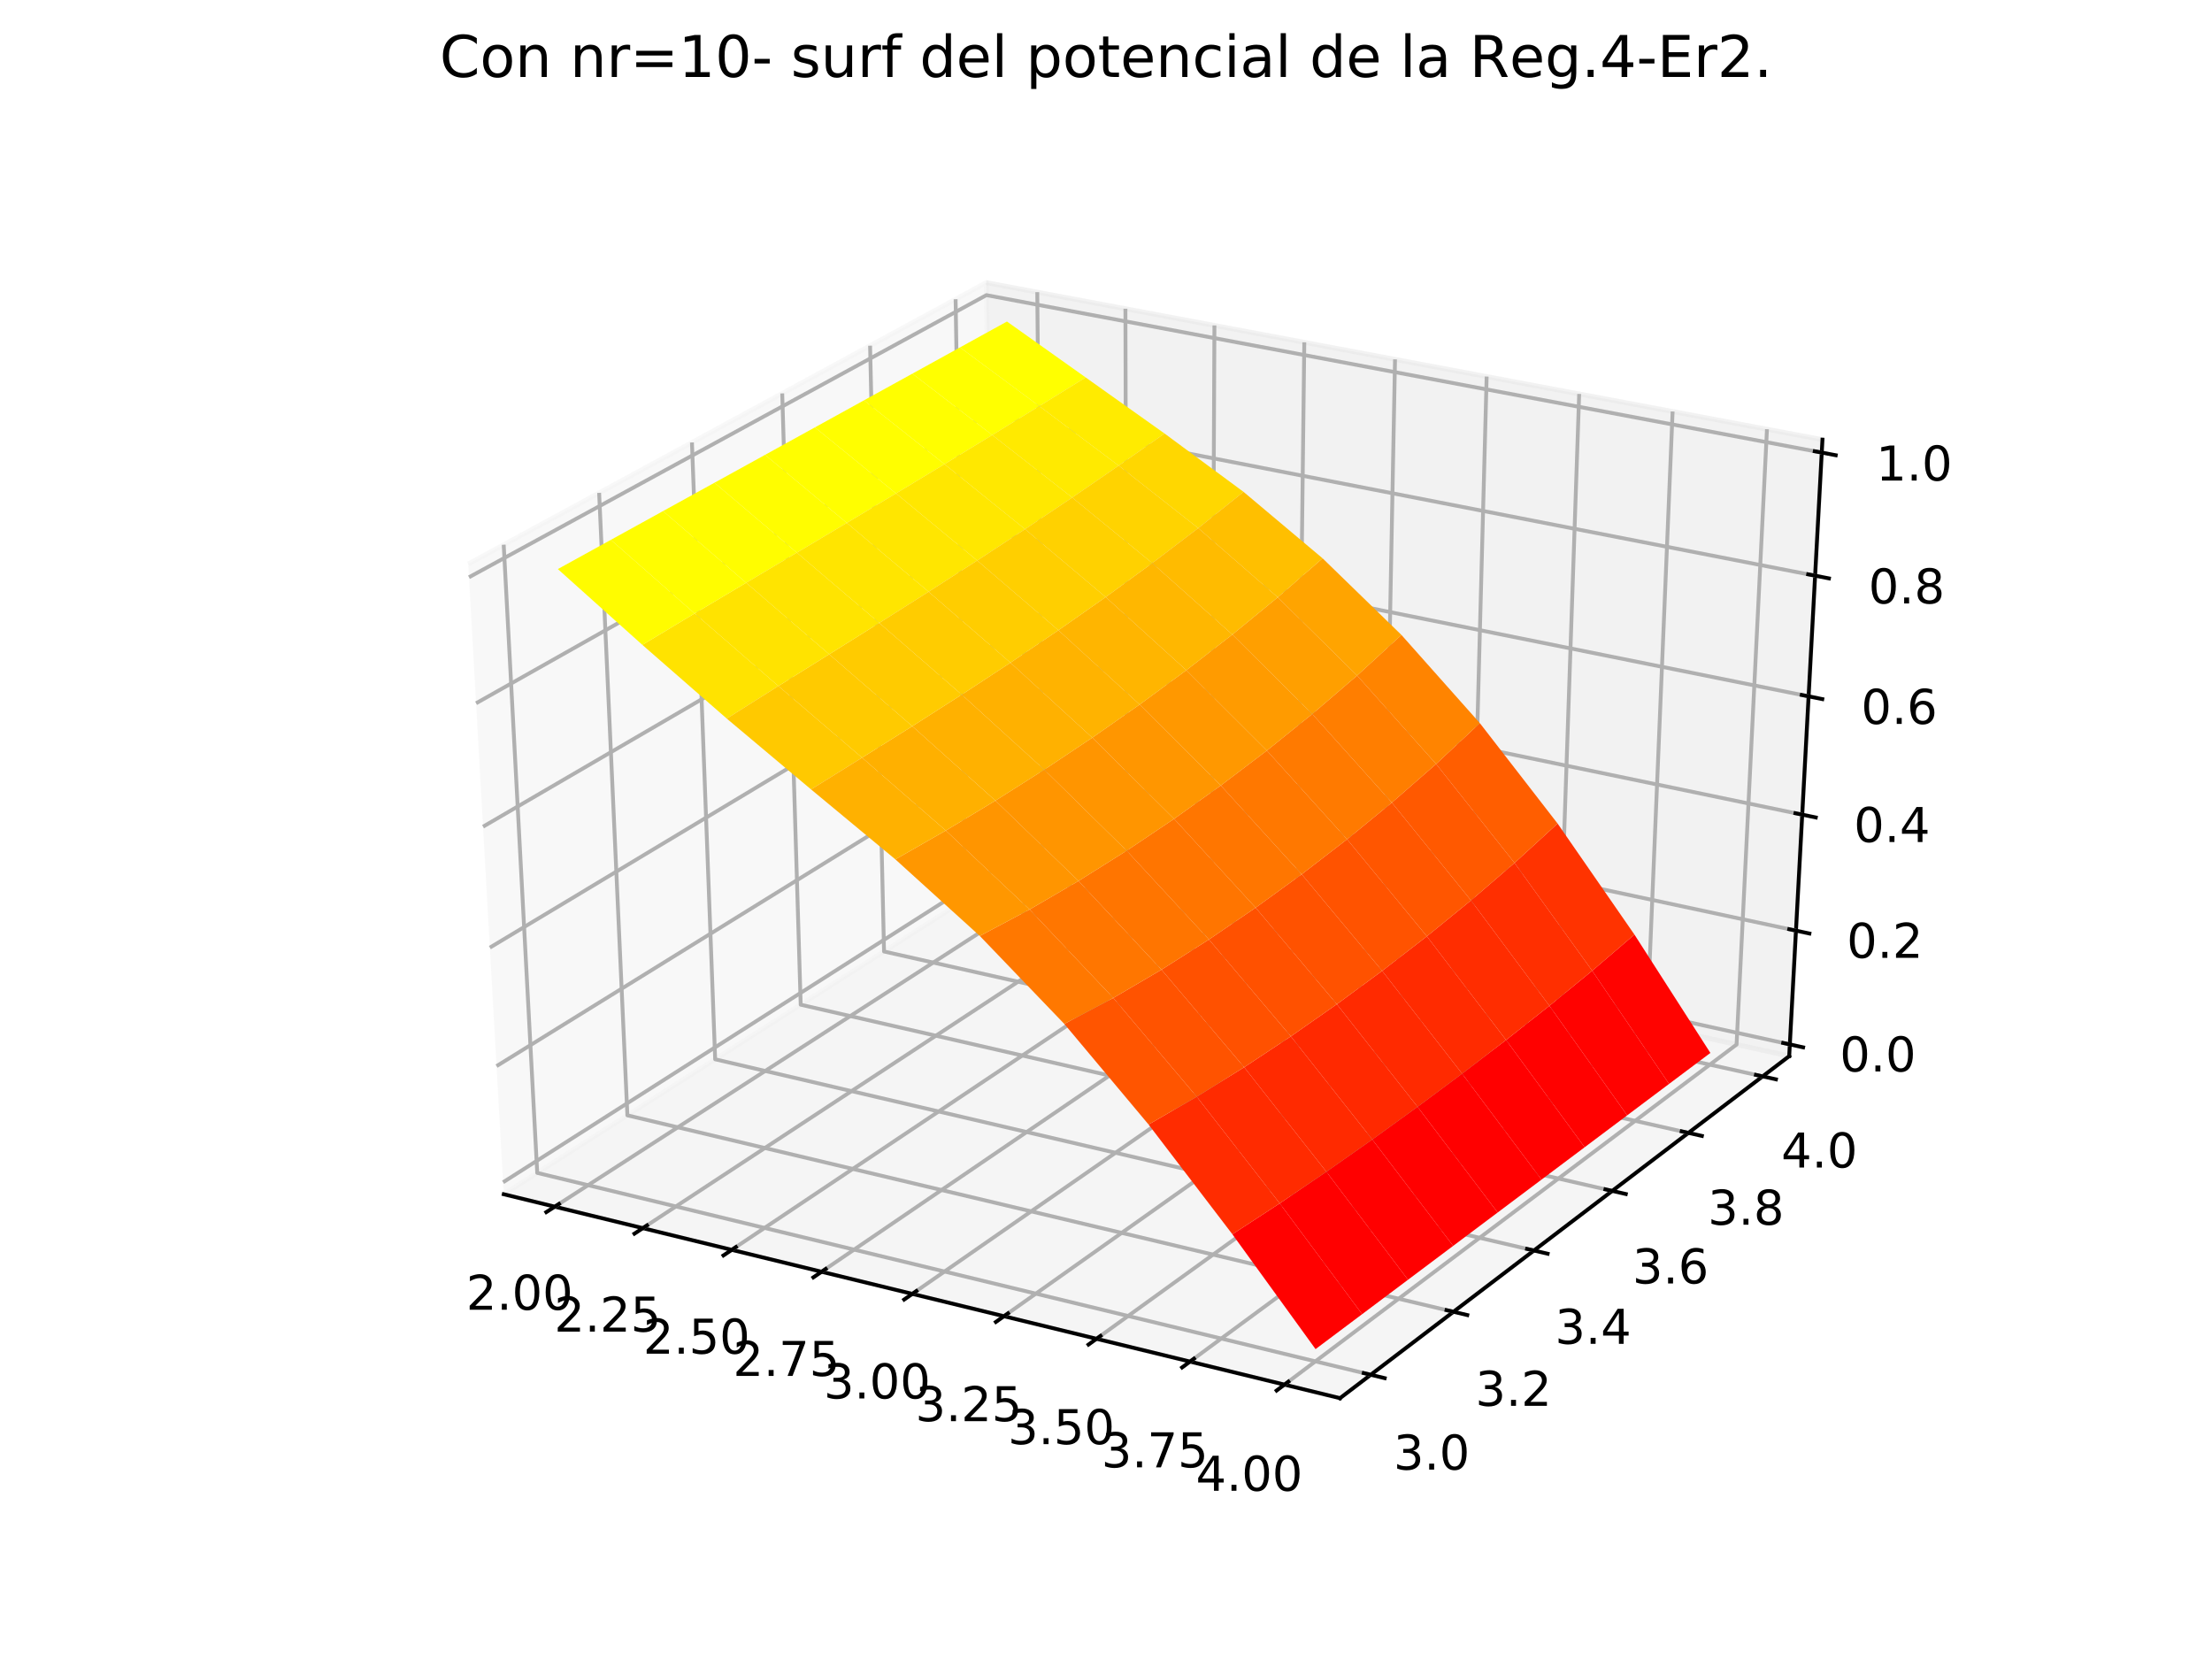 <?xml version="1.0" encoding="utf-8" standalone="no"?>
<!DOCTYPE svg PUBLIC "-//W3C//DTD SVG 1.1//EN"
  "http://www.w3.org/Graphics/SVG/1.1/DTD/svg11.dtd">
<!-- Created with matplotlib (https://matplotlib.org/) -->
<svg height="345.6pt" version="1.1" viewBox="0 0 460.8 345.6" width="460.8pt" xmlns="http://www.w3.org/2000/svg" xmlns:xlink="http://www.w3.org/1999/xlink">
 <defs>
  <style type="text/css">
*{stroke-linecap:butt;stroke-linejoin:round;}
  </style>
 </defs>
 <g id="figure_1">
  <g id="patch_1">
   <path d="M 0 345.6 
L 460.8 345.6 
L 460.8 0 
L 0 0 
z
" style="fill:#ffffff;"/>
  </g>
  <g id="patch_2">
   <path d="M 57.6 307.584 
L 414.72 307.584 
L 414.72 41.472 
L 57.6 41.472 
z
" style="fill:#ffffff;"/>
  </g>
  <g id="pane3d_1">
   <g id="patch_3">
    <path d="M 104.942 248.783 
L 207.151 183.538 
L 205.45 58.866 
L 97.541 117.487 
" style="fill:#f2f2f2;opacity:0.5;stroke:#f2f2f2;stroke-linejoin:miter;"/>
   </g>
  </g>
  <g id="pane3d_2">
   <g id="patch_4">
    <path d="M 207.151 183.538 
L 372.721 220.014 
L 379.649 91.583 
L 205.45 58.866 
" style="fill:#e6e6e6;opacity:0.5;stroke:#e6e6e6;stroke-linejoin:miter;"/>
   </g>
  </g>
  <g id="pane3d_3">
   <g id="patch_5">
    <path d="M 104.942 248.783 
L 279.144 291.265 
L 372.721 220.014 
L 207.151 183.538 
" style="fill:#ececec;opacity:0.5;stroke:#ececec;stroke-linejoin:miter;"/>
   </g>
  </g>
  <g id="axis3d_1">
   <g id="line2d_1">
    <path d="M 104.942 248.783 
L 279.144 291.265 
" style="fill:none;stroke:#000000;stroke-linecap:square;stroke-width:0.8;"/>
   </g>
   <g id="Line3DCollection_1">
    <path d="M 115.562 251.373 
L 217.277 185.769 
L 216.082 60.863 
" style="fill:none;stroke:#b0b0b0;stroke-width:0.8;"/>
    <path d="M 133.91 255.847 
L 234.762 189.621 
L 234.446 64.312 
" style="fill:none;stroke:#b0b0b0;stroke-width:0.8;"/>
    <path d="M 152.44 260.366 
L 252.406 193.508 
L 252.987 67.794 
" style="fill:none;stroke:#b0b0b0;stroke-width:0.8;"/>
    <path d="M 171.153 264.929 
L 270.212 197.431 
L 271.708 71.31 
" style="fill:none;stroke:#b0b0b0;stroke-width:0.8;"/>
    <path d="M 190.052 269.538 
L 288.183 201.39 
L 290.61 74.86 
" style="fill:none;stroke:#b0b0b0;stroke-width:0.8;"/>
    <path d="M 209.142 274.194 
L 306.321 205.386 
L 309.697 78.445 
" style="fill:none;stroke:#b0b0b0;stroke-width:0.8;"/>
    <path d="M 228.423 278.896 
L 324.628 209.419 
L 328.971 82.065 
" style="fill:none;stroke:#b0b0b0;stroke-width:0.8;"/>
    <path d="M 247.899 283.645 
L 343.107 213.49 
L 348.435 85.72 
" style="fill:none;stroke:#b0b0b0;stroke-width:0.8;"/>
    <path d="M 267.574 288.443 
L 361.759 217.599 
L 368.092 89.412 
" style="fill:none;stroke:#b0b0b0;stroke-width:0.8;"/>
   </g>
   <g id="xtick_1">
    <g id="line2d_2">
     <path d="M 116.439 250.807 
L 113.806 252.505 
" style="fill:none;stroke:#000000;stroke-linecap:square;stroke-width:0.8;"/>
    </g>
    <g id="text_1">
     <!-- 2.00 -->
     <defs>
      <path d="M 19.188 8.297 
L 53.609 8.297 
L 53.609 0 
L 7.328 0 
L 7.328 8.297 
Q 12.938 14.109 22.625 23.891 
Q 32.328 33.688 34.812 36.531 
Q 39.547 41.844 41.422 45.531 
Q 43.312 49.219 43.312 52.781 
Q 43.312 58.594 39.234 62.25 
Q 35.156 65.922 28.609 65.922 
Q 23.969 65.922 18.812 64.312 
Q 13.672 62.703 7.812 59.422 
L 7.812 69.391 
Q 13.766 71.781 18.938 73 
Q 24.125 74.219 28.422 74.219 
Q 39.75 74.219 46.484 68.547 
Q 53.219 62.891 53.219 53.422 
Q 53.219 48.922 51.531 44.891 
Q 49.859 40.875 45.406 35.406 
Q 44.188 33.984 37.641 27.219 
Q 31.109 20.453 19.188 8.297 
z
" id="DejaVuSans-50"/>
      <path d="M 10.688 12.406 
L 21 12.406 
L 21 0 
L 10.688 0 
z
" id="DejaVuSans-46"/>
      <path d="M 31.781 66.406 
Q 24.172 66.406 20.328 58.906 
Q 16.5 51.422 16.5 36.375 
Q 16.5 21.391 20.328 13.891 
Q 24.172 6.391 31.781 6.391 
Q 39.453 6.391 43.281 13.891 
Q 47.125 21.391 47.125 36.375 
Q 47.125 51.422 43.281 58.906 
Q 39.453 66.406 31.781 66.406 
z
M 31.781 74.219 
Q 44.047 74.219 50.516 64.516 
Q 56.984 54.828 56.984 36.375 
Q 56.984 17.969 50.516 8.266 
Q 44.047 -1.422 31.781 -1.422 
Q 19.531 -1.422 13.062 8.266 
Q 6.594 17.969 6.594 36.375 
Q 6.594 54.828 13.062 64.516 
Q 19.531 74.219 31.781 74.219 
z
" id="DejaVuSans-48"/>
     </defs>
     <g transform="translate(97.109 272.845)scale(0.1 -0.1)">
      <use xlink:href="#DejaVuSans-50"/>
      <use x="63.623" xlink:href="#DejaVuSans-46"/>
      <use x="95.41" xlink:href="#DejaVuSans-48"/>
      <use x="159.033" xlink:href="#DejaVuSans-48"/>
     </g>
    </g>
   </g>
   <g id="xtick_2">
    <g id="line2d_3">
     <path d="M 134.78 255.276 
L 132.169 256.991 
" style="fill:none;stroke:#000000;stroke-linecap:square;stroke-width:0.8;"/>
    </g>
    <g id="text_2">
     <!-- 2.25 -->
     <defs>
      <path d="M 10.797 72.906 
L 49.516 72.906 
L 49.516 64.594 
L 19.828 64.594 
L 19.828 46.734 
Q 21.969 47.469 24.109 47.828 
Q 26.266 48.188 28.422 48.188 
Q 40.625 48.188 47.75 41.5 
Q 54.891 34.812 54.891 23.391 
Q 54.891 11.625 47.562 5.094 
Q 40.234 -1.422 26.906 -1.422 
Q 22.312 -1.422 17.547 -0.641 
Q 12.797 0.141 7.719 1.703 
L 7.719 11.625 
Q 12.109 9.234 16.797 8.062 
Q 21.484 6.891 26.703 6.891 
Q 35.156 6.891 40.078 11.328 
Q 45.016 15.766 45.016 23.391 
Q 45.016 31 40.078 35.438 
Q 35.156 39.891 26.703 39.891 
Q 22.75 39.891 18.812 39.016 
Q 14.891 38.141 10.797 36.281 
z
" id="DejaVuSans-53"/>
     </defs>
     <g transform="translate(115.455 277.396)scale(0.1 -0.1)">
      <use xlink:href="#DejaVuSans-50"/>
      <use x="63.623" xlink:href="#DejaVuSans-46"/>
      <use x="95.41" xlink:href="#DejaVuSans-50"/>
      <use x="159.033" xlink:href="#DejaVuSans-53"/>
     </g>
    </g>
   </g>
   <g id="xtick_3">
    <g id="line2d_4">
     <path d="M 153.302 259.789 
L 150.713 261.521 
" style="fill:none;stroke:#000000;stroke-linecap:square;stroke-width:0.8;"/>
    </g>
    <g id="text_3">
     <!-- 2.50 -->
     <g transform="translate(133.983 281.992)scale(0.1 -0.1)">
      <use xlink:href="#DejaVuSans-50"/>
      <use x="63.623" xlink:href="#DejaVuSans-46"/>
      <use x="95.41" xlink:href="#DejaVuSans-53"/>
      <use x="159.033" xlink:href="#DejaVuSans-48"/>
     </g>
    </g>
   </g>
   <g id="xtick_4">
    <g id="line2d_5">
     <path d="M 172.007 264.347 
L 169.441 266.096 
" style="fill:none;stroke:#000000;stroke-linecap:square;stroke-width:0.8;"/>
    </g>
    <g id="text_4">
     <!-- 2.75 -->
     <defs>
      <path d="M 8.203 72.906 
L 55.078 72.906 
L 55.078 68.703 
L 28.609 0 
L 18.312 0 
L 43.219 64.594 
L 8.203 64.594 
z
" id="DejaVuSans-55"/>
     </defs>
     <g transform="translate(152.694 286.633)scale(0.1 -0.1)">
      <use xlink:href="#DejaVuSans-50"/>
      <use x="63.623" xlink:href="#DejaVuSans-46"/>
      <use x="95.41" xlink:href="#DejaVuSans-55"/>
      <use x="159.033" xlink:href="#DejaVuSans-53"/>
     </g>
    </g>
   </g>
   <g id="xtick_5">
    <g id="line2d_6">
     <path d="M 190.899 268.95 
L 188.356 270.717 
" style="fill:none;stroke:#000000;stroke-linecap:square;stroke-width:0.8;"/>
    </g>
    <g id="text_5">
     <!-- 3.00 -->
     <defs>
      <path d="M 40.578 39.312 
Q 47.656 37.797 51.625 33 
Q 55.609 28.219 55.609 21.188 
Q 55.609 10.406 48.188 4.484 
Q 40.766 -1.422 27.094 -1.422 
Q 22.516 -1.422 17.656 -0.516 
Q 12.797 0.391 7.625 2.203 
L 7.625 11.719 
Q 11.719 9.328 16.594 8.109 
Q 21.484 6.891 26.812 6.891 
Q 36.078 6.891 40.938 10.547 
Q 45.797 14.203 45.797 21.188 
Q 45.797 27.641 41.281 31.266 
Q 36.766 34.906 28.719 34.906 
L 20.219 34.906 
L 20.219 43.016 
L 29.109 43.016 
Q 36.375 43.016 40.234 45.922 
Q 44.094 48.828 44.094 54.297 
Q 44.094 59.906 40.109 62.906 
Q 36.141 65.922 28.719 65.922 
Q 24.656 65.922 20.016 65.031 
Q 15.375 64.156 9.812 62.312 
L 9.812 71.094 
Q 15.438 72.656 20.344 73.438 
Q 25.25 74.219 29.594 74.219 
Q 40.828 74.219 47.359 69.109 
Q 53.906 64.016 53.906 55.328 
Q 53.906 49.266 50.438 45.094 
Q 46.969 40.922 40.578 39.312 
z
" id="DejaVuSans-51"/>
     </defs>
     <g transform="translate(171.593 291.321)scale(0.1 -0.1)">
      <use xlink:href="#DejaVuSans-51"/>
      <use x="63.623" xlink:href="#DejaVuSans-46"/>
      <use x="95.41" xlink:href="#DejaVuSans-48"/>
      <use x="159.033" xlink:href="#DejaVuSans-48"/>
     </g>
    </g>
   </g>
   <g id="xtick_6">
    <g id="line2d_7">
     <path d="M 209.98 273.6 
L 207.461 275.384 
" style="fill:none;stroke:#000000;stroke-linecap:square;stroke-width:0.8;"/>
    </g>
    <g id="text_6">
     <!-- 3.25 -->
     <g transform="translate(190.681 296.057)scale(0.1 -0.1)">
      <use xlink:href="#DejaVuSans-51"/>
      <use x="63.623" xlink:href="#DejaVuSans-46"/>
      <use x="95.41" xlink:href="#DejaVuSans-50"/>
      <use x="159.033" xlink:href="#DejaVuSans-53"/>
     </g>
    </g>
   </g>
   <g id="xtick_7">
    <g id="line2d_8">
     <path d="M 229.254 278.296 
L 226.758 280.098 
" style="fill:none;stroke:#000000;stroke-linecap:square;stroke-width:0.8;"/>
    </g>
    <g id="text_7">
     <!-- 3.50 -->
     <g transform="translate(209.962 300.84)scale(0.1 -0.1)">
      <use xlink:href="#DejaVuSans-51"/>
      <use x="63.623" xlink:href="#DejaVuSans-46"/>
      <use x="95.41" xlink:href="#DejaVuSans-53"/>
      <use x="159.033" xlink:href="#DejaVuSans-48"/>
     </g>
    </g>
   </g>
   <g id="xtick_8">
    <g id="line2d_9">
     <path d="M 248.722 283.039 
L 246.252 284.86 
" style="fill:none;stroke:#000000;stroke-linecap:square;stroke-width:0.8;"/>
    </g>
    <g id="text_8">
     <!-- 3.75 -->
     <g transform="translate(229.438 305.671)scale(0.1 -0.1)">
      <use xlink:href="#DejaVuSans-51"/>
      <use x="63.623" xlink:href="#DejaVuSans-46"/>
      <use x="95.41" xlink:href="#DejaVuSans-55"/>
      <use x="159.033" xlink:href="#DejaVuSans-53"/>
     </g>
    </g>
   </g>
   <g id="xtick_9">
    <g id="line2d_10">
     <path d="M 268.388 287.831 
L 265.943 289.67 
" style="fill:none;stroke:#000000;stroke-linecap:square;stroke-width:0.8;"/>
    </g>
    <g id="text_9">
     <!-- 4.00 -->
     <defs>
      <path d="M 37.797 64.312 
L 12.891 25.391 
L 37.797 25.391 
z
M 35.203 72.906 
L 47.609 72.906 
L 47.609 25.391 
L 58.016 25.391 
L 58.016 17.188 
L 47.609 17.188 
L 47.609 0 
L 37.797 0 
L 37.797 17.188 
L 4.891 17.188 
L 4.891 26.703 
z
" id="DejaVuSans-52"/>
     </defs>
     <g transform="translate(249.113 310.552)scale(0.1 -0.1)">
      <use xlink:href="#DejaVuSans-52"/>
      <use x="63.623" xlink:href="#DejaVuSans-46"/>
      <use x="95.41" xlink:href="#DejaVuSans-48"/>
      <use x="159.033" xlink:href="#DejaVuSans-48"/>
     </g>
    </g>
   </g>
  </g>
  <g id="axis3d_2">
   <g id="line2d_11">
    <path d="M 372.721 220.014 
L 279.144 291.265 
" style="fill:none;stroke:#000000;stroke-linecap:square;stroke-width:0.8;"/>
   </g>
   <g id="Line3DCollection_2">
    <path d="M 104.93 113.473 
L 111.915 244.331 
L 285.548 286.389 
" style="fill:none;stroke:#b0b0b0;stroke-width:0.8;"/>
    <path d="M 124.81 102.673 
L 130.696 232.343 
L 302.782 273.267 
" style="fill:none;stroke:#b0b0b0;stroke-width:0.8;"/>
    <path d="M 144.143 92.171 
L 148.984 220.668 
L 319.544 260.504 
" style="fill:none;stroke:#b0b0b0;stroke-width:0.8;"/>
    <path d="M 162.95 81.954 
L 166.801 209.296 
L 335.853 248.086 
" style="fill:none;stroke:#b0b0b0;stroke-width:0.8;"/>
    <path d="M 181.252 72.012 
L 184.162 198.213 
L 351.728 235.998 
" style="fill:none;stroke:#b0b0b0;stroke-width:0.8;"/>
    <path d="M 199.07 62.332 
L 201.087 187.409 
L 367.186 224.228 
" style="fill:none;stroke:#b0b0b0;stroke-width:0.8;"/>
   </g>
   <g id="xtick_10">
    <g id="line2d_12">
     <path d="M 284.095 286.037 
L 288.458 287.093 
" style="fill:none;stroke:#000000;stroke-linecap:square;stroke-width:0.8;"/>
    </g>
    <g id="text_10">
     <!-- 3.0 -->
     <g transform="translate(290.296 306.145)scale(0.1 -0.1)">
      <use xlink:href="#DejaVuSans-51"/>
      <use x="63.623" xlink:href="#DejaVuSans-46"/>
      <use x="95.41" xlink:href="#DejaVuSans-48"/>
     </g>
    </g>
   </g>
   <g id="xtick_11">
    <g id="line2d_13">
     <path d="M 301.342 272.924 
L 305.663 273.952 
" style="fill:none;stroke:#000000;stroke-linecap:square;stroke-width:0.8;"/>
    </g>
    <g id="text_11">
     <!-- 3.2 -->
     <g transform="translate(307.345 292.861)scale(0.1 -0.1)">
      <use xlink:href="#DejaVuSans-51"/>
      <use x="63.623" xlink:href="#DejaVuSans-46"/>
      <use x="95.41" xlink:href="#DejaVuSans-50"/>
     </g>
    </g>
   </g>
   <g id="xtick_12">
    <g id="line2d_14">
     <path d="M 318.118 260.171 
L 322.398 261.171 
" style="fill:none;stroke:#000000;stroke-linecap:square;stroke-width:0.8;"/>
    </g>
    <g id="text_12">
     <!-- 3.4 -->
     <g transform="translate(323.927 279.94)scale(0.1 -0.1)">
      <use xlink:href="#DejaVuSans-51"/>
      <use x="63.623" xlink:href="#DejaVuSans-46"/>
      <use x="95.41" xlink:href="#DejaVuSans-52"/>
     </g>
    </g>
   </g>
   <g id="xtick_13">
    <g id="line2d_15">
     <path d="M 334.441 247.762 
L 338.681 248.734 
" style="fill:none;stroke:#000000;stroke-linecap:square;stroke-width:0.8;"/>
    </g>
    <g id="text_13">
     <!-- 3.6 -->
     <defs>
      <path d="M 33.016 40.375 
Q 26.375 40.375 22.484 35.828 
Q 18.609 31.297 18.609 23.391 
Q 18.609 15.531 22.484 10.953 
Q 26.375 6.391 33.016 6.391 
Q 39.656 6.391 43.531 10.953 
Q 47.406 15.531 47.406 23.391 
Q 47.406 31.297 43.531 35.828 
Q 39.656 40.375 33.016 40.375 
z
M 52.594 71.297 
L 52.594 62.312 
Q 48.875 64.062 45.094 64.984 
Q 41.312 65.922 37.594 65.922 
Q 27.828 65.922 22.672 59.328 
Q 17.531 52.734 16.797 39.406 
Q 19.672 43.656 24.016 45.922 
Q 28.375 48.188 33.594 48.188 
Q 44.578 48.188 50.953 41.516 
Q 57.328 34.859 57.328 23.391 
Q 57.328 12.156 50.688 5.359 
Q 44.047 -1.422 33.016 -1.422 
Q 20.359 -1.422 13.672 8.266 
Q 6.984 17.969 6.984 36.375 
Q 6.984 53.656 15.188 63.938 
Q 23.391 74.219 37.203 74.219 
Q 40.922 74.219 44.703 73.484 
Q 48.484 72.75 52.594 71.297 
z
" id="DejaVuSans-54"/>
     </defs>
     <g transform="translate(340.062 267.369)scale(0.1 -0.1)">
      <use xlink:href="#DejaVuSans-51"/>
      <use x="63.623" xlink:href="#DejaVuSans-46"/>
      <use x="95.41" xlink:href="#DejaVuSans-54"/>
     </g>
    </g>
   </g>
   <g id="xtick_14">
    <g id="line2d_16">
     <path d="M 350.329 235.683 
L 354.53 236.63 
" style="fill:none;stroke:#000000;stroke-linecap:square;stroke-width:0.8;"/>
    </g>
    <g id="text_14">
     <!-- 3.8 -->
     <defs>
      <path d="M 31.781 34.625 
Q 24.75 34.625 20.719 30.859 
Q 16.703 27.094 16.703 20.516 
Q 16.703 13.922 20.719 10.156 
Q 24.75 6.391 31.781 6.391 
Q 38.812 6.391 42.859 10.172 
Q 46.922 13.969 46.922 20.516 
Q 46.922 27.094 42.891 30.859 
Q 38.875 34.625 31.781 34.625 
z
M 21.922 38.812 
Q 15.578 40.375 12.031 44.719 
Q 8.5 49.078 8.5 55.328 
Q 8.5 64.062 14.719 69.141 
Q 20.953 74.219 31.781 74.219 
Q 42.672 74.219 48.875 69.141 
Q 55.078 64.062 55.078 55.328 
Q 55.078 49.078 51.531 44.719 
Q 48 40.375 41.703 38.812 
Q 48.828 37.156 52.797 32.312 
Q 56.781 27.484 56.781 20.516 
Q 56.781 9.906 50.312 4.234 
Q 43.844 -1.422 31.781 -1.422 
Q 19.734 -1.422 13.25 4.234 
Q 6.781 9.906 6.781 20.516 
Q 6.781 27.484 10.781 32.312 
Q 14.797 37.156 21.922 38.812 
z
M 18.312 54.391 
Q 18.312 48.734 21.844 45.562 
Q 25.391 42.391 31.781 42.391 
Q 38.141 42.391 41.719 45.562 
Q 45.312 48.734 45.312 54.391 
Q 45.312 60.062 41.719 63.234 
Q 38.141 66.406 31.781 66.406 
Q 25.391 66.406 21.844 63.234 
Q 18.312 60.062 18.312 54.391 
z
" id="DejaVuSans-56"/>
     </defs>
     <g transform="translate(355.768 255.131)scale(0.1 -0.1)">
      <use xlink:href="#DejaVuSans-51"/>
      <use x="63.623" xlink:href="#DejaVuSans-46"/>
      <use x="95.41" xlink:href="#DejaVuSans-56"/>
     </g>
    </g>
   </g>
   <g id="xtick_15">
    <g id="line2d_17">
     <path d="M 365.8 223.921 
L 369.961 224.844 
" style="fill:none;stroke:#000000;stroke-linecap:square;stroke-width:0.8;"/>
    </g>
    <g id="text_15">
     <!-- 4.0 -->
     <g transform="translate(371.061 243.216)scale(0.1 -0.1)">
      <use xlink:href="#DejaVuSans-52"/>
      <use x="63.623" xlink:href="#DejaVuSans-46"/>
      <use x="95.41" xlink:href="#DejaVuSans-48"/>
     </g>
    </g>
   </g>
  </g>
  <g id="axis3d_3">
   <g id="line2d_18">
    <path d="M 372.721 220.014 
L 379.649 91.583 
" style="fill:none;stroke:#000000;stroke-linecap:square;stroke-width:0.8;"/>
   </g>
   <g id="Line3DCollection_3">
    <path d="M 372.853 217.571 
L 207.119 181.162 
L 104.801 246.29 
" style="fill:none;stroke:#b0b0b0;stroke-width:0.8;"/>
    <path d="M 374.131 193.87 
L 206.804 158.115 
L 103.437 222.092 
" style="fill:none;stroke:#b0b0b0;stroke-width:0.8;"/>
    <path d="M 375.435 169.704 
L 206.484 134.636 
L 102.046 197.405 
" style="fill:none;stroke:#b0b0b0;stroke-width:0.8;"/>
    <path d="M 376.764 145.061 
L 206.157 110.713 
L 100.626 172.213 
" style="fill:none;stroke:#b0b0b0;stroke-width:0.8;"/>
    <path d="M 378.12 119.926 
L 205.825 86.333 
L 99.177 146.501 
" style="fill:none;stroke:#b0b0b0;stroke-width:0.8;"/>
    <path d="M 379.503 94.284 
L 205.485 61.482 
L 97.697 120.253 
" style="fill:none;stroke:#b0b0b0;stroke-width:0.8;"/>
   </g>
   <g id="xtick_16">
    <g id="line2d_19">
     <path d="M 371.47 217.267 
L 375.622 218.179 
" style="fill:none;stroke:#000000;stroke-linecap:square;stroke-width:0.8;"/>
    </g>
    <g id="text_16">
     <!-- 0.0 -->
     <g transform="translate(383.251 223.204)scale(0.1 -0.1)">
      <use xlink:href="#DejaVuSans-48"/>
      <use x="63.623" xlink:href="#DejaVuSans-46"/>
      <use x="95.41" xlink:href="#DejaVuSans-48"/>
     </g>
    </g>
   </g>
   <g id="xtick_17">
    <g id="line2d_20">
     <path d="M 372.735 193.571 
L 376.928 194.467 
" style="fill:none;stroke:#000000;stroke-linecap:square;stroke-width:0.8;"/>
    </g>
    <g id="text_17">
     <!-- 0.2 -->
     <g transform="translate(384.704 199.537)scale(0.1 -0.1)">
      <use xlink:href="#DejaVuSans-48"/>
      <use x="63.623" xlink:href="#DejaVuSans-46"/>
      <use x="95.41" xlink:href="#DejaVuSans-50"/>
     </g>
    </g>
   </g>
   <g id="xtick_18">
    <g id="line2d_21">
     <path d="M 374.024 169.412 
L 378.259 170.291 
" style="fill:none;stroke:#000000;stroke-linecap:square;stroke-width:0.8;"/>
    </g>
    <g id="text_18">
     <!-- 0.4 -->
     <g transform="translate(386.186 175.408)scale(0.1 -0.1)">
      <use xlink:href="#DejaVuSans-48"/>
      <use x="63.623" xlink:href="#DejaVuSans-46"/>
      <use x="95.41" xlink:href="#DejaVuSans-52"/>
     </g>
    </g>
   </g>
   <g id="xtick_19">
    <g id="line2d_22">
     <path d="M 375.339 144.774 
L 379.618 145.636 
" style="fill:none;stroke:#000000;stroke-linecap:square;stroke-width:0.8;"/>
    </g>
    <g id="text_19">
     <!-- 0.6 -->
     <g transform="translate(387.696 150.803)scale(0.1 -0.1)">
      <use xlink:href="#DejaVuSans-48"/>
      <use x="63.623" xlink:href="#DejaVuSans-46"/>
      <use x="95.41" xlink:href="#DejaVuSans-54"/>
     </g>
    </g>
   </g>
   <g id="xtick_20">
    <g id="line2d_23">
     <path d="M 376.68 119.645 
L 381.003 120.488 
" style="fill:none;stroke:#000000;stroke-linecap:square;stroke-width:0.8;"/>
    </g>
    <g id="text_20">
     <!-- 0.8 -->
     <g transform="translate(389.237 125.708)scale(0.1 -0.1)">
      <use xlink:href="#DejaVuSans-48"/>
      <use x="63.623" xlink:href="#DejaVuSans-46"/>
      <use x="95.41" xlink:href="#DejaVuSans-56"/>
     </g>
    </g>
   </g>
   <g id="xtick_21">
    <g id="line2d_24">
     <path d="M 378.048 94.009 
L 382.416 94.833 
" style="fill:none;stroke:#000000;stroke-linecap:square;stroke-width:0.8;"/>
    </g>
    <g id="text_21">
     <!-- 1.0 -->
     <defs>
      <path d="M 12.406 8.297 
L 28.516 8.297 
L 28.516 63.922 
L 10.984 60.406 
L 10.984 69.391 
L 28.422 72.906 
L 38.281 72.906 
L 38.281 8.297 
L 54.391 8.297 
L 54.391 0 
L 12.406 0 
z
" id="DejaVuSans-49"/>
     </defs>
     <g transform="translate(390.809 100.107)scale(0.1 -0.1)">
      <use xlink:href="#DejaVuSans-49"/>
      <use x="63.623" xlink:href="#DejaVuSans-46"/>
      <use x="95.41" xlink:href="#DejaVuSans-48"/>
     </g>
    </g>
   </g>
  </g>
  <g id="axes_1">
   <g id="Poly3DCollection_1">
    <path clip-path="url(#p6ddcb82cd3)" d="M 331.685 202.226 
L 347.701 225.797 
L 356.303 219.344 
L 340.487 194.693 
z
" style="fill:#ff0300;"/>
    <path clip-path="url(#p6ddcb82cd3)" d="M 315.506 179.765 
L 331.685 202.226 
L 340.487 194.693 
L 324.475 171.559 
z
" style="fill:#ff3300;"/>
    <path clip-path="url(#p6ddcb82cd3)" d="M 299.171 159.154 
L 315.506 179.765 
L 324.475 171.559 
L 308.281 150.644 
z
" style="fill:#ff5e00;"/>
    <path clip-path="url(#p6ddcb82cd3)" d="M 322.773 209.522 
L 338.972 232.346 
L 347.701 225.797 
L 331.685 202.226 
z
" style="fill:#ff0200;"/>
    <path clip-path="url(#p6ddcb82cd3)" d="M 199.989 72.368 
L 216.506 84.599 
L 226.167 78.63 
L 209.767 66.979 
z
" style="fill:#ffff00;"/>
    <path clip-path="url(#p6ddcb82cd3)" d="M 282.714 140.727 
L 299.171 159.154 
L 308.281 150.644 
L 291.945 132.27 
z
" style="fill:#ff8400;"/>
    <path clip-path="url(#p6ddcb82cd3)" d="M 216.506 84.599 
L 233.049 96.999 
L 242.599 90.311 
L 226.167 78.63 
z
" style="fill:#ffeb00;"/>
    <path clip-path="url(#p6ddcb82cd3)" d="M 266.181 124.433 
L 282.714 140.727 
L 291.945 132.27 
L 275.521 116.309 
z
" style="fill:#ffa400;"/>
    <path clip-path="url(#p6ddcb82cd3)" d="M 233.049 96.999 
L 249.614 110.02 
L 259.058 102.469 
L 242.599 90.311 
z
" style="fill:#ffd700;"/>
    <path clip-path="url(#p6ddcb82cd3)" d="M 306.432 187.572 
L 322.773 209.522 
L 331.685 202.226 
L 315.506 179.765 
z
" style="fill:#ff2f00;"/>
    <path clip-path="url(#p6ddcb82cd3)" d="M 249.614 110.02 
L 266.181 124.433 
L 275.521 116.309 
L 259.058 102.469 
z
" style="fill:#ffbf00;"/>
    <path clip-path="url(#p6ddcb82cd3)" d="M 289.955 167.198 
L 306.432 187.572 
L 315.506 179.765 
L 299.171 159.154 
z
" style="fill:#ff5900;"/>
    <path clip-path="url(#p6ddcb82cd3)" d="M 313.742 216.654 
L 330.112 238.992 
L 338.972 232.346 
L 322.773 209.522 
z
" style="fill:#ff0100;"/>
    <path clip-path="url(#p6ddcb82cd3)" d="M 273.372 148.738 
L 289.955 167.198 
L 299.171 159.154 
L 282.714 140.727 
z
" style="fill:#ff7e00;"/>
    <path clip-path="url(#p6ddcb82cd3)" d="M 190.064 77.839 
L 206.703 90.625 
L 216.506 84.599 
L 199.989 72.368 
z
" style="fill:#ffff00;"/>
    <path clip-path="url(#p6ddcb82cd3)" d="M 206.703 90.625 
L 223.363 103.645 
L 233.049 96.999 
L 216.506 84.599 
z
" style="fill:#ffea00;"/>
    <path clip-path="url(#p6ddcb82cd3)" d="M 256.721 132.189 
L 273.372 148.738 
L 282.714 140.727 
L 266.181 124.433 
z
" style="fill:#ff9f00;"/>
    <path clip-path="url(#p6ddcb82cd3)" d="M 223.363 103.645 
L 240.041 117.308 
L 249.614 110.02 
L 233.049 96.999 
z
" style="fill:#ffd300;"/>
    <path clip-path="url(#p6ddcb82cd3)" d="M 240.041 117.308 
L 256.721 132.189 
L 266.181 124.433 
L 249.614 110.02 
z
" style="fill:#ffbb00;"/>
    <path clip-path="url(#p6ddcb82cd3)" d="M 297.244 195.051 
L 313.742 216.654 
L 322.773 209.522 
L 306.432 187.572 
z
" style="fill:#ff2d00;"/>
    <path clip-path="url(#p6ddcb82cd3)" d="M 280.623 174.841 
L 297.244 195.051 
L 306.432 187.572 
L 289.955 167.198 
z
" style="fill:#ff5600;"/>
    <path clip-path="url(#p6ddcb82cd3)" d="M 304.586 223.662 
L 321.12 245.737 
L 330.112 238.992 
L 313.742 216.654 
z
" style="fill:#ff0000;"/>
    <path clip-path="url(#p6ddcb82cd3)" d="M 263.908 156.36 
L 280.623 174.841 
L 289.955 167.198 
L 273.372 148.738 
z
" style="fill:#ff7a00;"/>
    <path clip-path="url(#p6ddcb82cd3)" d="M 179.99 83.391 
L 196.755 96.69 
L 206.703 90.625 
L 190.064 77.839 
z
" style="fill:#fffe00;"/>
    <path clip-path="url(#p6ddcb82cd3)" d="M 247.133 139.622 
L 263.908 156.36 
L 273.372 148.738 
L 256.721 132.189 
z
" style="fill:#ff9b00;"/>
    <path clip-path="url(#p6ddcb82cd3)" d="M 196.755 96.69 
L 213.538 110.234 
L 223.363 103.645 
L 206.703 90.625 
z
" style="fill:#ffe800;"/>
    <path clip-path="url(#p6ddcb82cd3)" d="M 230.335 124.386 
L 247.133 139.622 
L 256.721 132.189 
L 240.041 117.308 
z
" style="fill:#ffb700;"/>
    <path clip-path="url(#p6ddcb82cd3)" d="M 213.538 110.234 
L 230.335 124.386 
L 240.041 117.308 
L 223.363 103.645 
z
" style="fill:#ffd100;"/>
    <path clip-path="url(#p6ddcb82cd3)" d="M 287.932 202.25 
L 304.586 223.662 
L 313.742 216.654 
L 297.244 195.051 
z
" style="fill:#ff2b00;"/>
    <path clip-path="url(#p6ddcb82cd3)" d="M 271.166 182.129 
L 287.932 202.25 
L 297.244 195.051 
L 280.623 174.841 
z
" style="fill:#ff5300;"/>
    <path clip-path="url(#p6ddcb82cd3)" d="M 295.299 230.568 
L 311.992 252.585 
L 321.12 245.737 
L 304.586 223.662 
z
" style="fill:#ff0000;"/>
    <path clip-path="url(#p6ddcb82cd3)" d="M 254.314 163.633 
L 271.166 182.129 
L 280.623 174.841 
L 263.908 156.36 
z
" style="fill:#ff7800;"/>
    <path clip-path="url(#p6ddcb82cd3)" d="M 237.411 146.773 
L 254.314 163.633 
L 263.908 156.36 
L 247.133 139.622 
z
" style="fill:#ff9800;"/>
    <path clip-path="url(#p6ddcb82cd3)" d="M 169.763 89.028 
L 186.658 102.789 
L 196.755 96.69 
L 179.99 83.391 
z
" style="fill:#fffe00;"/>
    <path clip-path="url(#p6ddcb82cd3)" d="M 186.658 102.789 
L 203.567 116.771 
L 213.538 110.234 
L 196.755 96.69 
z
" style="fill:#ffe700;"/>
    <path clip-path="url(#p6ddcb82cd3)" d="M 220.488 131.291 
L 237.411 146.773 
L 247.133 139.622 
L 230.335 124.386 
z
" style="fill:#ffb500;"/>
    <path clip-path="url(#p6ddcb82cd3)" d="M 203.567 116.771 
L 220.488 131.291 
L 230.335 124.386 
L 213.538 110.234 
z
" style="fill:#ffcf00;"/>
    <path clip-path="url(#p6ddcb82cd3)" d="M 278.49 209.195 
L 295.299 230.568 
L 304.586 223.662 
L 287.932 202.25 
z
" style="fill:#ff2a00;"/>
    <path clip-path="url(#p6ddcb82cd3)" d="M 261.576 189.087 
L 278.49 209.195 
L 287.932 202.25 
L 271.166 182.129 
z
" style="fill:#ff5200;"/>
    <path clip-path="url(#p6ddcb82cd3)" d="M 244.584 170.582 
L 261.576 189.087 
L 271.166 182.129 
L 254.314 163.633 
z
" style="fill:#ff7600;"/>
    <path clip-path="url(#p6ddcb82cd3)" d="M 285.874 237.38 
L 302.724 259.537 
L 311.992 252.585 
L 295.299 230.568 
z
" style="fill:#ff0000;"/>
    <path clip-path="url(#p6ddcb82cd3)" d="M 227.547 153.672 
L 244.584 170.582 
L 254.314 163.633 
L 237.411 146.773 
z
" style="fill:#ff9600;"/>
    <path clip-path="url(#p6ddcb82cd3)" d="M 159.379 94.752 
L 176.409 108.931 
L 186.658 102.789 
L 169.763 89.028 
z
" style="fill:#fffe00;"/>
    <path clip-path="url(#p6ddcb82cd3)" d="M 210.496 138.053 
L 227.547 153.672 
L 237.411 146.773 
L 220.488 131.291 
z
" style="fill:#ffb300;"/>
    <path clip-path="url(#p6ddcb82cd3)" d="M 176.409 108.931 
L 193.447 123.275 
L 203.567 116.771 
L 186.658 102.789 
z
" style="fill:#ffe600;"/>
    <path clip-path="url(#p6ddcb82cd3)" d="M 193.447 123.275 
L 210.496 138.053 
L 220.488 131.291 
L 203.567 116.771 
z
" style="fill:#ffcd00;"/>
    <path clip-path="url(#p6ddcb82cd3)" d="M 268.91 215.891 
L 285.874 237.38 
L 295.299 230.568 
L 278.49 209.195 
z
" style="fill:#ff2900;"/>
    <path clip-path="url(#p6ddcb82cd3)" d="M 251.845 195.718 
L 268.91 215.891 
L 278.49 209.195 
L 261.576 189.087 
z
" style="fill:#ff5100;"/>
    <path clip-path="url(#p6ddcb82cd3)" d="M 234.707 177.215 
L 251.845 195.718 
L 261.576 189.087 
L 244.584 170.582 
z
" style="fill:#ff7500;"/>
    <path clip-path="url(#p6ddcb82cd3)" d="M 276.308 244.092 
L 293.314 266.596 
L 302.724 259.537 
L 285.874 237.38 
z
" style="fill:#ff0000;"/>
    <path clip-path="url(#p6ddcb82cd3)" d="M 217.534 160.34 
L 234.707 177.215 
L 244.584 170.582 
L 227.547 153.672 
z
" style="fill:#ff9500;"/>
    <path clip-path="url(#p6ddcb82cd3)" d="M 200.351 144.704 
L 217.534 160.34 
L 227.547 153.672 
L 210.496 138.053 
z
" style="fill:#ffb100;"/>
    <path clip-path="url(#p6ddcb82cd3)" d="M 148.836 100.563 
L 166.002 115.128 
L 176.409 108.931 
L 159.379 94.752 
z
" style="fill:#fffd00;"/>
    <path clip-path="url(#p6ddcb82cd3)" d="M 166.002 115.128 
L 183.174 129.771 
L 193.447 123.275 
L 176.409 108.931 
z
" style="fill:#ffe500;"/>
    <path clip-path="url(#p6ddcb82cd3)" d="M 183.174 129.771 
L 200.351 144.704 
L 210.496 138.053 
L 193.447 123.275 
z
" style="fill:#ffcc00;"/>
    <path clip-path="url(#p6ddcb82cd3)" d="M 259.185 222.326 
L 276.308 244.092 
L 285.874 237.38 
L 268.91 215.891 
z
" style="fill:#ff2a00;"/>
    <path clip-path="url(#p6ddcb82cd3)" d="M 241.963 202.003 
L 259.185 222.326 
L 268.91 215.891 
L 251.845 195.718 
z
" style="fill:#ff5100;"/>
    <path clip-path="url(#p6ddcb82cd3)" d="M 224.677 183.52 
L 241.963 202.003 
L 251.845 195.718 
L 234.707 177.215 
z
" style="fill:#ff7500;"/>
    <path clip-path="url(#p6ddcb82cd3)" d="M 266.594 250.683 
L 283.759 273.765 
L 293.314 266.596 
L 276.308 244.092 
z
" style="fill:#ff0000;"/>
    <path clip-path="url(#p6ddcb82cd3)" d="M 207.364 166.789 
L 224.677 183.52 
L 234.707 177.215 
L 217.534 160.34 
z
" style="fill:#ff9500;"/>
    <path clip-path="url(#p6ddcb82cd3)" d="M 190.05 151.282 
L 207.364 166.789 
L 217.534 160.34 
L 200.351 144.704 
z
" style="fill:#ffb100;"/>
    <path clip-path="url(#p6ddcb82cd3)" d="M 138.129 106.465 
L 155.436 121.404 
L 166.002 115.128 
L 148.836 100.563 
z
" style="fill:#fffd00;"/>
    <path clip-path="url(#p6ddcb82cd3)" d="M 172.742 136.3 
L 190.05 151.282 
L 200.351 144.704 
L 183.174 129.771 
z
" style="fill:#ffcb00;"/>
    <path clip-path="url(#p6ddcb82cd3)" d="M 155.436 121.404 
L 172.742 136.3 
L 183.174 129.771 
L 166.002 115.128 
z
" style="fill:#ffe400;"/>
    <path clip-path="url(#p6ddcb82cd3)" d="M 249.308 228.466 
L 266.594 250.683 
L 276.308 244.092 
L 259.185 222.326 
z
" style="fill:#ff2b00;"/>
    <path clip-path="url(#p6ddcb82cd3)" d="M 231.924 207.893 
L 249.308 228.466 
L 259.185 222.326 
L 241.963 202.003 
z
" style="fill:#ff5300;"/>
    <path clip-path="url(#p6ddcb82cd3)" d="M 214.483 189.463 
L 231.924 207.893 
L 241.963 202.003 
L 224.677 183.52 
z
" style="fill:#ff7600;"/>
    <path clip-path="url(#p6ddcb82cd3)" d="M 256.726 257.116 
L 274.054 281.045 
L 283.759 273.765 
L 266.594 250.683 
z
" style="fill:#ff0100;"/>
    <path clip-path="url(#p6ddcb82cd3)" d="M 197.03 173.021 
L 214.483 189.463 
L 224.677 183.52 
L 207.364 166.789 
z
" style="fill:#ff9500;"/>
    <path clip-path="url(#p6ddcb82cd3)" d="M 179.587 157.838 
L 197.03 173.021 
L 207.364 166.789 
L 190.05 151.282 
z
" style="fill:#ffb000;"/>
    <path clip-path="url(#p6ddcb82cd3)" d="M 162.151 142.915 
L 179.587 157.838 
L 190.05 151.282 
L 172.742 136.3 
z
" style="fill:#ffca00;"/>
    <path clip-path="url(#p6ddcb82cd3)" d="M 144.708 127.793 
L 162.151 142.915 
L 172.742 136.3 
L 155.436 121.404 
z
" style="fill:#ffe300;"/>
    <path clip-path="url(#p6ddcb82cd3)" d="M 127.254 112.459 
L 144.708 127.793 
L 155.436 121.404 
L 138.129 106.465 
z
" style="fill:#fffd00;"/>
    <path clip-path="url(#p6ddcb82cd3)" d="M 239.269 234.258 
L 256.726 257.116 
L 266.594 250.683 
L 249.308 228.466 
z
" style="fill:#ff2c00;"/>
    <path clip-path="url(#p6ddcb82cd3)" d="M 221.714 213.302 
L 239.269 234.258 
L 249.308 228.466 
L 231.924 207.893 
z
" style="fill:#ff5500;"/>
    <path clip-path="url(#p6ddcb82cd3)" d="M 204.115 194.979 
L 221.714 213.302 
L 231.924 207.893 
L 214.483 189.463 
z
" style="fill:#ff7800;"/>
    <path clip-path="url(#p6ddcb82cd3)" d="M 186.524 179.024 
L 204.115 194.979 
L 214.483 189.463 
L 197.03 173.021 
z
" style="fill:#ff9700;"/>
    <path clip-path="url(#p6ddcb82cd3)" d="M 133.815 134.339 
L 151.398 149.694 
L 162.151 142.915 
L 144.708 127.793 
z
" style="fill:#ffe300;"/>
    <path clip-path="url(#p6ddcb82cd3)" d="M 151.398 149.694 
L 168.96 164.45 
L 179.587 157.838 
L 162.151 142.915 
z
" style="fill:#ffc900;"/>
    <path clip-path="url(#p6ddcb82cd3)" d="M 168.96 164.45 
L 186.524 179.024 
L 197.03 173.021 
L 179.587 157.838 
z
" style="fill:#ffb100;"/>
    <path clip-path="url(#p6ddcb82cd3)" d="M 116.207 118.547 
L 133.815 134.339 
L 144.708 127.793 
L 127.254 112.459 
z
" style="fill:#fffc00;"/>
   </g>
  </g>
  <g id="text_22">
   <!-- Con nr=10- surf del potencial de la Reg.4-Er2. -->
   <defs>
    <path d="M 64.406 67.281 
L 64.406 56.891 
Q 59.422 61.531 53.781 63.812 
Q 48.141 66.109 41.797 66.109 
Q 29.297 66.109 22.656 58.469 
Q 16.016 50.828 16.016 36.375 
Q 16.016 21.969 22.656 14.328 
Q 29.297 6.688 41.797 6.688 
Q 48.141 6.688 53.781 8.984 
Q 59.422 11.281 64.406 15.922 
L 64.406 5.609 
Q 59.234 2.094 53.438 0.328 
Q 47.656 -1.422 41.219 -1.422 
Q 24.656 -1.422 15.125 8.703 
Q 5.609 18.844 5.609 36.375 
Q 5.609 53.953 15.125 64.078 
Q 24.656 74.219 41.219 74.219 
Q 47.75 74.219 53.531 72.484 
Q 59.328 70.75 64.406 67.281 
z
" id="DejaVuSans-67"/>
    <path d="M 30.609 48.391 
Q 23.391 48.391 19.188 42.75 
Q 14.984 37.109 14.984 27.297 
Q 14.984 17.484 19.156 11.844 
Q 23.344 6.203 30.609 6.203 
Q 37.797 6.203 41.984 11.859 
Q 46.188 17.531 46.188 27.297 
Q 46.188 37.016 41.984 42.703 
Q 37.797 48.391 30.609 48.391 
z
M 30.609 56 
Q 42.328 56 49.016 48.375 
Q 55.719 40.766 55.719 27.297 
Q 55.719 13.875 49.016 6.219 
Q 42.328 -1.422 30.609 -1.422 
Q 18.844 -1.422 12.172 6.219 
Q 5.516 13.875 5.516 27.297 
Q 5.516 40.766 12.172 48.375 
Q 18.844 56 30.609 56 
z
" id="DejaVuSans-111"/>
    <path d="M 54.891 33.016 
L 54.891 0 
L 45.906 0 
L 45.906 32.719 
Q 45.906 40.484 42.875 44.328 
Q 39.844 48.188 33.797 48.188 
Q 26.516 48.188 22.312 43.547 
Q 18.109 38.922 18.109 30.906 
L 18.109 0 
L 9.078 0 
L 9.078 54.688 
L 18.109 54.688 
L 18.109 46.188 
Q 21.344 51.125 25.703 53.562 
Q 30.078 56 35.797 56 
Q 45.219 56 50.047 50.172 
Q 54.891 44.344 54.891 33.016 
z
" id="DejaVuSans-110"/>
    <path id="DejaVuSans-32"/>
    <path d="M 41.109 46.297 
Q 39.594 47.172 37.812 47.578 
Q 36.031 48 33.891 48 
Q 26.266 48 22.188 43.047 
Q 18.109 38.094 18.109 28.812 
L 18.109 0 
L 9.078 0 
L 9.078 54.688 
L 18.109 54.688 
L 18.109 46.188 
Q 20.953 51.172 25.484 53.578 
Q 30.031 56 36.531 56 
Q 37.453 56 38.578 55.875 
Q 39.703 55.766 41.062 55.516 
z
" id="DejaVuSans-114"/>
    <path d="M 10.594 45.406 
L 73.188 45.406 
L 73.188 37.203 
L 10.594 37.203 
z
M 10.594 25.484 
L 73.188 25.484 
L 73.188 17.188 
L 10.594 17.188 
z
" id="DejaVuSans-61"/>
    <path d="M 4.891 31.391 
L 31.203 31.391 
L 31.203 23.391 
L 4.891 23.391 
z
" id="DejaVuSans-45"/>
    <path d="M 44.281 53.078 
L 44.281 44.578 
Q 40.484 46.531 36.375 47.5 
Q 32.281 48.484 27.875 48.484 
Q 21.188 48.484 17.844 46.438 
Q 14.5 44.391 14.5 40.281 
Q 14.5 37.156 16.891 35.375 
Q 19.281 33.594 26.516 31.984 
L 29.594 31.297 
Q 39.156 29.25 43.188 25.516 
Q 47.219 21.781 47.219 15.094 
Q 47.219 7.469 41.188 3.016 
Q 35.156 -1.422 24.609 -1.422 
Q 20.219 -1.422 15.453 -0.562 
Q 10.688 0.297 5.422 2 
L 5.422 11.281 
Q 10.406 8.688 15.234 7.391 
Q 20.062 6.109 24.812 6.109 
Q 31.156 6.109 34.562 8.281 
Q 37.984 10.453 37.984 14.406 
Q 37.984 18.062 35.516 20.016 
Q 33.062 21.969 24.703 23.781 
L 21.578 24.516 
Q 13.234 26.266 9.516 29.906 
Q 5.812 33.547 5.812 39.891 
Q 5.812 47.609 11.281 51.797 
Q 16.75 56 26.812 56 
Q 31.781 56 36.172 55.266 
Q 40.578 54.547 44.281 53.078 
z
" id="DejaVuSans-115"/>
    <path d="M 8.5 21.578 
L 8.5 54.688 
L 17.484 54.688 
L 17.484 21.922 
Q 17.484 14.156 20.5 10.266 
Q 23.531 6.391 29.594 6.391 
Q 36.859 6.391 41.078 11.031 
Q 45.312 15.672 45.312 23.688 
L 45.312 54.688 
L 54.297 54.688 
L 54.297 0 
L 45.312 0 
L 45.312 8.406 
Q 42.047 3.422 37.719 1 
Q 33.406 -1.422 27.688 -1.422 
Q 18.266 -1.422 13.375 4.438 
Q 8.5 10.297 8.5 21.578 
z
M 31.109 56 
z
" id="DejaVuSans-117"/>
    <path d="M 37.109 75.984 
L 37.109 68.5 
L 28.516 68.5 
Q 23.688 68.5 21.797 66.547 
Q 19.922 64.594 19.922 59.516 
L 19.922 54.688 
L 34.719 54.688 
L 34.719 47.703 
L 19.922 47.703 
L 19.922 0 
L 10.891 0 
L 10.891 47.703 
L 2.297 47.703 
L 2.297 54.688 
L 10.891 54.688 
L 10.891 58.5 
Q 10.891 67.625 15.141 71.797 
Q 19.391 75.984 28.609 75.984 
z
" id="DejaVuSans-102"/>
    <path d="M 45.406 46.391 
L 45.406 75.984 
L 54.391 75.984 
L 54.391 0 
L 45.406 0 
L 45.406 8.203 
Q 42.578 3.328 38.25 0.953 
Q 33.938 -1.422 27.875 -1.422 
Q 17.969 -1.422 11.734 6.484 
Q 5.516 14.406 5.516 27.297 
Q 5.516 40.188 11.734 48.094 
Q 17.969 56 27.875 56 
Q 33.938 56 38.25 53.625 
Q 42.578 51.266 45.406 46.391 
z
M 14.797 27.297 
Q 14.797 17.391 18.875 11.75 
Q 22.953 6.109 30.078 6.109 
Q 37.203 6.109 41.297 11.75 
Q 45.406 17.391 45.406 27.297 
Q 45.406 37.203 41.297 42.844 
Q 37.203 48.484 30.078 48.484 
Q 22.953 48.484 18.875 42.844 
Q 14.797 37.203 14.797 27.297 
z
" id="DejaVuSans-100"/>
    <path d="M 56.203 29.594 
L 56.203 25.203 
L 14.891 25.203 
Q 15.484 15.922 20.484 11.062 
Q 25.484 6.203 34.422 6.203 
Q 39.594 6.203 44.453 7.469 
Q 49.312 8.734 54.109 11.281 
L 54.109 2.781 
Q 49.266 0.734 44.188 -0.344 
Q 39.109 -1.422 33.891 -1.422 
Q 20.797 -1.422 13.156 6.188 
Q 5.516 13.812 5.516 26.812 
Q 5.516 40.234 12.766 48.109 
Q 20.016 56 32.328 56 
Q 43.359 56 49.781 48.891 
Q 56.203 41.797 56.203 29.594 
z
M 47.219 32.234 
Q 47.125 39.594 43.094 43.984 
Q 39.062 48.391 32.422 48.391 
Q 24.906 48.391 20.391 44.141 
Q 15.875 39.891 15.188 32.172 
z
" id="DejaVuSans-101"/>
    <path d="M 9.422 75.984 
L 18.406 75.984 
L 18.406 0 
L 9.422 0 
z
" id="DejaVuSans-108"/>
    <path d="M 18.109 8.203 
L 18.109 -20.797 
L 9.078 -20.797 
L 9.078 54.688 
L 18.109 54.688 
L 18.109 46.391 
Q 20.953 51.266 25.266 53.625 
Q 29.594 56 35.594 56 
Q 45.562 56 51.781 48.094 
Q 58.016 40.188 58.016 27.297 
Q 58.016 14.406 51.781 6.484 
Q 45.562 -1.422 35.594 -1.422 
Q 29.594 -1.422 25.266 0.953 
Q 20.953 3.328 18.109 8.203 
z
M 48.688 27.297 
Q 48.688 37.203 44.609 42.844 
Q 40.531 48.484 33.406 48.484 
Q 26.266 48.484 22.188 42.844 
Q 18.109 37.203 18.109 27.297 
Q 18.109 17.391 22.188 11.75 
Q 26.266 6.109 33.406 6.109 
Q 40.531 6.109 44.609 11.75 
Q 48.688 17.391 48.688 27.297 
z
" id="DejaVuSans-112"/>
    <path d="M 18.312 70.219 
L 18.312 54.688 
L 36.812 54.688 
L 36.812 47.703 
L 18.312 47.703 
L 18.312 18.016 
Q 18.312 11.328 20.141 9.422 
Q 21.969 7.516 27.594 7.516 
L 36.812 7.516 
L 36.812 0 
L 27.594 0 
Q 17.188 0 13.234 3.875 
Q 9.281 7.766 9.281 18.016 
L 9.281 47.703 
L 2.688 47.703 
L 2.688 54.688 
L 9.281 54.688 
L 9.281 70.219 
z
" id="DejaVuSans-116"/>
    <path d="M 48.781 52.594 
L 48.781 44.188 
Q 44.969 46.297 41.141 47.344 
Q 37.312 48.391 33.406 48.391 
Q 24.656 48.391 19.812 42.844 
Q 14.984 37.312 14.984 27.297 
Q 14.984 17.281 19.812 11.734 
Q 24.656 6.203 33.406 6.203 
Q 37.312 6.203 41.141 7.25 
Q 44.969 8.297 48.781 10.406 
L 48.781 2.094 
Q 45.016 0.344 40.984 -0.531 
Q 36.969 -1.422 32.422 -1.422 
Q 20.062 -1.422 12.781 6.344 
Q 5.516 14.109 5.516 27.297 
Q 5.516 40.672 12.859 48.328 
Q 20.219 56 33.016 56 
Q 37.156 56 41.109 55.141 
Q 45.062 54.297 48.781 52.594 
z
" id="DejaVuSans-99"/>
    <path d="M 9.422 54.688 
L 18.406 54.688 
L 18.406 0 
L 9.422 0 
z
M 9.422 75.984 
L 18.406 75.984 
L 18.406 64.594 
L 9.422 64.594 
z
" id="DejaVuSans-105"/>
    <path d="M 34.281 27.484 
Q 23.391 27.484 19.188 25 
Q 14.984 22.516 14.984 16.5 
Q 14.984 11.719 18.141 8.906 
Q 21.297 6.109 26.703 6.109 
Q 34.188 6.109 38.703 11.406 
Q 43.219 16.703 43.219 25.484 
L 43.219 27.484 
z
M 52.203 31.203 
L 52.203 0 
L 43.219 0 
L 43.219 8.297 
Q 40.141 3.328 35.547 0.953 
Q 30.953 -1.422 24.312 -1.422 
Q 15.922 -1.422 10.953 3.297 
Q 6 8.016 6 15.922 
Q 6 25.141 12.172 29.828 
Q 18.359 34.516 30.609 34.516 
L 43.219 34.516 
L 43.219 35.406 
Q 43.219 41.609 39.141 45 
Q 35.062 48.391 27.688 48.391 
Q 23 48.391 18.547 47.266 
Q 14.109 46.141 10.016 43.891 
L 10.016 52.203 
Q 14.938 54.109 19.578 55.047 
Q 24.219 56 28.609 56 
Q 40.484 56 46.344 49.844 
Q 52.203 43.703 52.203 31.203 
z
" id="DejaVuSans-97"/>
    <path d="M 44.391 34.188 
Q 47.562 33.109 50.562 29.594 
Q 53.562 26.078 56.594 19.922 
L 66.609 0 
L 56 0 
L 46.688 18.703 
Q 43.062 26.031 39.672 28.422 
Q 36.281 30.812 30.422 30.812 
L 19.672 30.812 
L 19.672 0 
L 9.812 0 
L 9.812 72.906 
L 32.078 72.906 
Q 44.578 72.906 50.734 67.672 
Q 56.891 62.453 56.891 51.906 
Q 56.891 45.016 53.688 40.469 
Q 50.484 35.938 44.391 34.188 
z
M 19.672 64.797 
L 19.672 38.922 
L 32.078 38.922 
Q 39.203 38.922 42.844 42.219 
Q 46.484 45.516 46.484 51.906 
Q 46.484 58.297 42.844 61.547 
Q 39.203 64.797 32.078 64.797 
z
" id="DejaVuSans-82"/>
    <path d="M 45.406 27.984 
Q 45.406 37.75 41.375 43.109 
Q 37.359 48.484 30.078 48.484 
Q 22.859 48.484 18.828 43.109 
Q 14.797 37.75 14.797 27.984 
Q 14.797 18.266 18.828 12.891 
Q 22.859 7.516 30.078 7.516 
Q 37.359 7.516 41.375 12.891 
Q 45.406 18.266 45.406 27.984 
z
M 54.391 6.781 
Q 54.391 -7.172 48.188 -13.984 
Q 42 -20.797 29.203 -20.797 
Q 24.469 -20.797 20.266 -20.094 
Q 16.062 -19.391 12.109 -17.922 
L 12.109 -9.188 
Q 16.062 -11.328 19.922 -12.344 
Q 23.781 -13.375 27.781 -13.375 
Q 36.625 -13.375 41.016 -8.766 
Q 45.406 -4.156 45.406 5.172 
L 45.406 9.625 
Q 42.625 4.781 38.281 2.391 
Q 33.938 0 27.875 0 
Q 17.828 0 11.672 7.656 
Q 5.516 15.328 5.516 27.984 
Q 5.516 40.672 11.672 48.328 
Q 17.828 56 27.875 56 
Q 33.938 56 38.281 53.609 
Q 42.625 51.219 45.406 46.391 
L 45.406 54.688 
L 54.391 54.688 
z
" id="DejaVuSans-103"/>
    <path d="M 9.812 72.906 
L 55.906 72.906 
L 55.906 64.594 
L 19.672 64.594 
L 19.672 43.016 
L 54.391 43.016 
L 54.391 34.719 
L 19.672 34.719 
L 19.672 8.297 
L 56.781 8.297 
L 56.781 0 
L 9.812 0 
z
" id="DejaVuSans-69"/>
   </defs>
   <g transform="translate(91.598 16.03)scale(0.12 -0.12)">
    <use xlink:href="#DejaVuSans-67"/>
    <use x="69.824" xlink:href="#DejaVuSans-111"/>
    <use x="131.006" xlink:href="#DejaVuSans-110"/>
    <use x="194.385" xlink:href="#DejaVuSans-32"/>
    <use x="226.172" xlink:href="#DejaVuSans-110"/>
    <use x="289.551" xlink:href="#DejaVuSans-114"/>
    <use x="330.664" xlink:href="#DejaVuSans-61"/>
    <use x="414.453" xlink:href="#DejaVuSans-49"/>
    <use x="478.076" xlink:href="#DejaVuSans-48"/>
    <use x="541.699" xlink:href="#DejaVuSans-45"/>
    <use x="577.783" xlink:href="#DejaVuSans-32"/>
    <use x="609.57" xlink:href="#DejaVuSans-115"/>
    <use x="661.67" xlink:href="#DejaVuSans-117"/>
    <use x="725.049" xlink:href="#DejaVuSans-114"/>
    <use x="766.162" xlink:href="#DejaVuSans-102"/>
    <use x="801.367" xlink:href="#DejaVuSans-32"/>
    <use x="833.154" xlink:href="#DejaVuSans-100"/>
    <use x="896.631" xlink:href="#DejaVuSans-101"/>
    <use x="958.154" xlink:href="#DejaVuSans-108"/>
    <use x="985.938" xlink:href="#DejaVuSans-32"/>
    <use x="1017.725" xlink:href="#DejaVuSans-112"/>
    <use x="1081.201" xlink:href="#DejaVuSans-111"/>
    <use x="1142.383" xlink:href="#DejaVuSans-116"/>
    <use x="1181.592" xlink:href="#DejaVuSans-101"/>
    <use x="1243.115" xlink:href="#DejaVuSans-110"/>
    <use x="1306.494" xlink:href="#DejaVuSans-99"/>
    <use x="1361.475" xlink:href="#DejaVuSans-105"/>
    <use x="1389.258" xlink:href="#DejaVuSans-97"/>
    <use x="1450.537" xlink:href="#DejaVuSans-108"/>
    <use x="1478.32" xlink:href="#DejaVuSans-32"/>
    <use x="1510.107" xlink:href="#DejaVuSans-100"/>
    <use x="1573.584" xlink:href="#DejaVuSans-101"/>
    <use x="1635.107" xlink:href="#DejaVuSans-32"/>
    <use x="1666.895" xlink:href="#DejaVuSans-108"/>
    <use x="1694.678" xlink:href="#DejaVuSans-97"/>
    <use x="1755.957" xlink:href="#DejaVuSans-32"/>
    <use x="1787.744" xlink:href="#DejaVuSans-82"/>
    <use x="1857.164" xlink:href="#DejaVuSans-101"/>
    <use x="1918.688" xlink:href="#DejaVuSans-103"/>
    <use x="1982.164" xlink:href="#DejaVuSans-46"/>
    <use x="2013.951" xlink:href="#DejaVuSans-52"/>
    <use x="2077.574" xlink:href="#DejaVuSans-45"/>
    <use x="2113.658" xlink:href="#DejaVuSans-69"/>
    <use x="2176.842" xlink:href="#DejaVuSans-114"/>
    <use x="2217.955" xlink:href="#DejaVuSans-50"/>
    <use x="2281.578" xlink:href="#DejaVuSans-46"/>
   </g>
  </g>
 </g>
 <defs>
  <clipPath id="p6ddcb82cd3">
   <rect height="266.112" width="357.12" x="57.6" y="41.472"/>
  </clipPath>
 </defs>
</svg>
